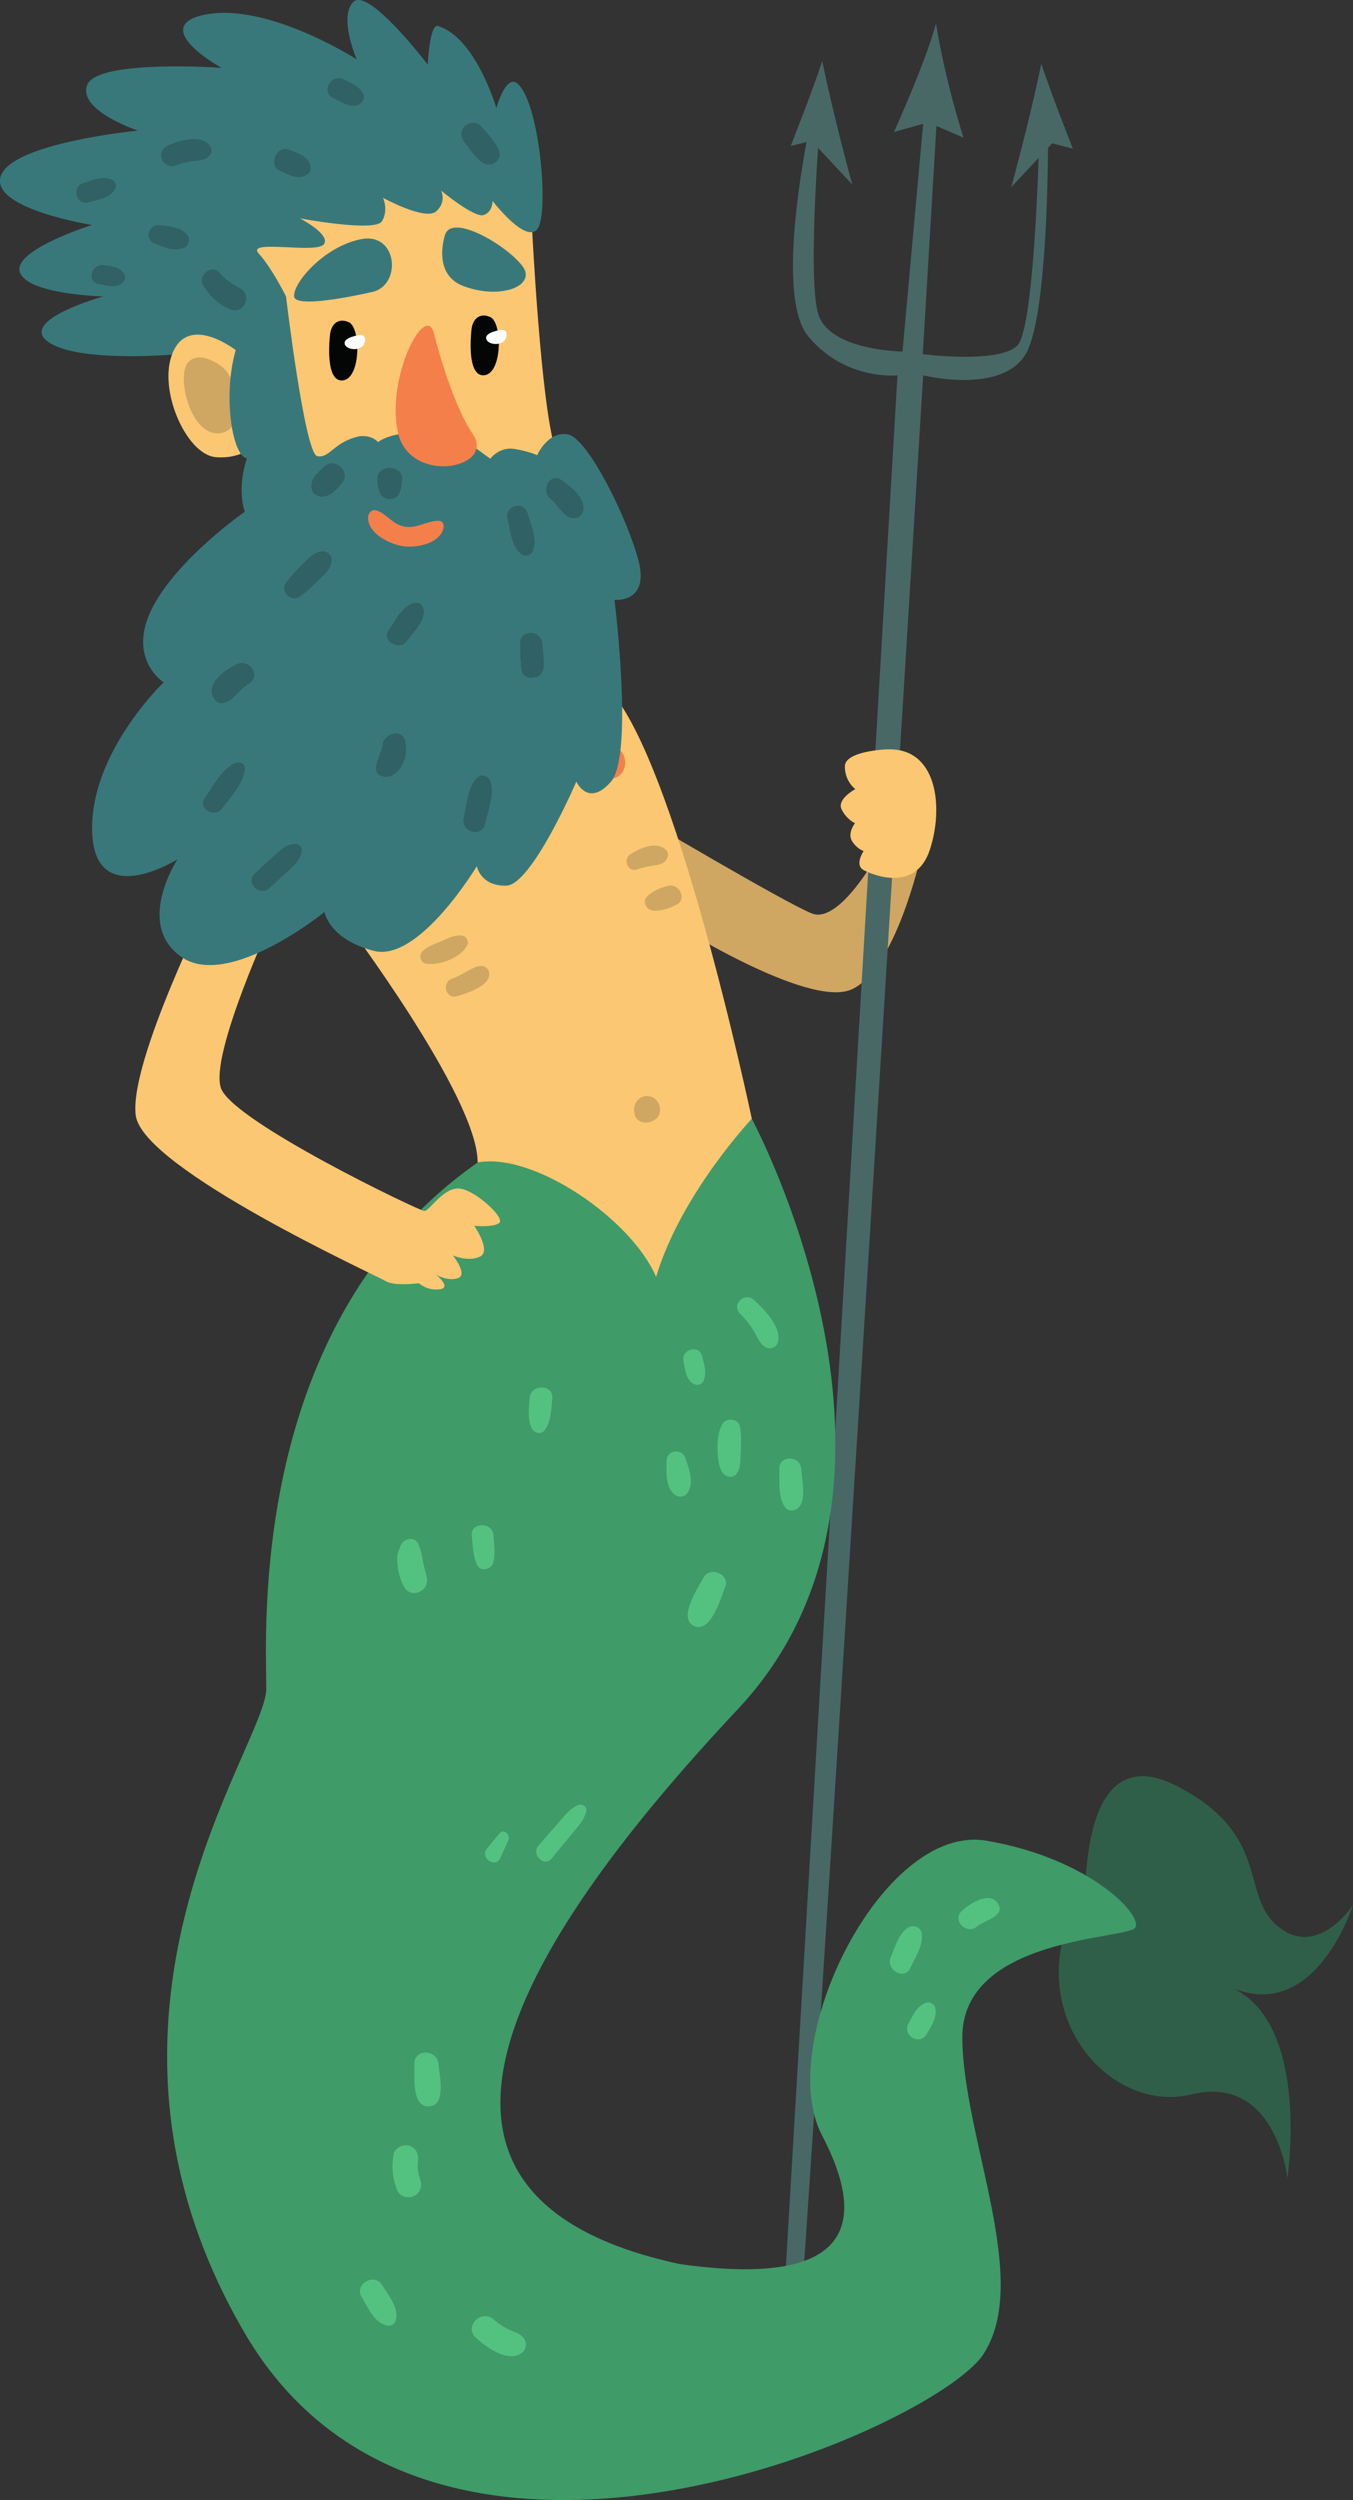 <?xml version="1.0" encoding="UTF-8" standalone="no"?>
<!-- Created with Inkscape (http://www.inkscape.org/) -->

<svg
   width="51.61mm"
   height="95.356mm"
   viewBox="0 0 51.61 95.356"
   version="1.1"
   id="svg4221"
   inkscape:version="1.2 (dc2aeda, 2022-05-15)"
   sodipodi:docname="poseidon.svg"
   xmlns:inkscape="http://www.inkscape.org/namespaces/inkscape"
   xmlns:sodipodi="http://sodipodi.sourceforge.net/DTD/sodipodi-0.dtd"
   xmlns="http://www.w3.org/2000/svg"
   xmlns:svg="http://www.w3.org/2000/svg">
  <rect x="0" y="0" width="51.61" height="95.356" fill="#333333" stroke="none"/>
  <sodipodi:namedview
     id="namedview4223"
     pagecolor="#ffffff"
     bordercolor="#666666"
     borderopacity="1.0"
     inkscape:showpageshadow="2"
     inkscape:pageopacity="0.0"
     inkscape:pagecheckerboard="0"
     inkscape:deskcolor="#d1d1d1"
     inkscape:document-units="mm"
     showgrid="false"
     inkscape:zoom="0.914906"
     inkscape:cx="393.48304"
     inkscape:cy="245.3804"
     inkscape:window-width="1390"
     inkscape:window-height="1205"
     inkscape:window-x="2240"
     inkscape:window-y="25"
     inkscape:window-maximized="0"
     inkscape:current-layer="layer1" />
  <defs
     id="defs4218" />
  <g
     inkscape:label="Layer 1"
     inkscape:groupmode="layer"
     id="layer1"
     transform="translate(-0.801,-83.615)">
    <path
       d="m 34.294,116.18 c 0,0 -1.469,2.699 -2.527,2.275 -1.058,-0.423 -6.76,-3.809 -6.76,-3.809 0,0 1.254,4.007 1.275,4.047 0.021,0.04 5.339,3.413 7.006,2.659 1.667,-0.754 2.619,-5.022 2.619,-5.022 l -1.614,-0.151"
       style="fill:#cfa762;fill-opacity:1;fill-rule:nonzero;stroke:none;stroke-width:0.035"
       id="path274" />
    <path
       d="m 41.725,89.286 c 0,0 -0.832,-2.1 -1.204,-3.243 -0.46,2.238 -1.148,4.713 -1.148,4.713 l 1.047,-1.123 c -0.079,2.255 -0.296,6.633 -0.809,7.158 -0.695,0.71 -3.611,0.333 -3.611,0.333 l 0.521,-8.705 1.032,0.447 c 0,0 -0.679,-2.081 -1.05,-4.356 -0.357,1.389 -1.602,4.139 -1.602,4.139 l 1.114,-0.312 -0.788,8.687 c 0,0 -2.719,-0.031 -3.195,-1.374 -0.334,-0.944 -0.16,-4.412 -0.026,-6.396 l 1.306,1.402 c 0,0 -0.687,-2.475 -1.147,-4.713 -0.372,1.143 -1.204,3.243 -1.204,3.243 l 0.606,-0.156 c -0.392,2.118 -0.972,6.181 0.069,7.422 1.429,1.704 3.4,1.478 3.4,1.478 l -4.392,74.42 c 0,0 0.477,0.053 0.635,0 0.159,-0.053 4.736,-74.42 4.736,-74.42 0,0 2.937,0.734 3.889,-0.774 0.74,-1.172 0.857,-5.868 0.873,-7.905 l 0.158,-0.169 0.792,0.204"
       style="fill:#486866;fill-opacity:1;fill-rule:nonzero;stroke:none;stroke-width:0.035"
       id="path276" />
    <path
       d="m 42.171,155.603 c 0.117,-0.191 -0.06,-5.735 3.552,-3.85 3.612,1.885 2.342,4.147 3.85,5.358 1.508,1.211 2.837,-0.833 2.837,-0.833 0,0 -1.428,4.544 -4.663,3.135 3.056,1.33 2.163,7.283 2.163,7.283 0,0 -0.436,-3.989 -3.671,-3.195 -3.235,0.794 -6.826,-3.413 -4.068,-7.898"
       style="fill:#305f49;fill-opacity:1;fill-rule:nonzero;stroke:none;stroke-width:0.035"
       id="path278" />
    <path
       d="m 29.478,126.287 c 0,0 7.514,13.944 -0.529,22.516 -8.043,8.572 -14.499,18.521 -2.222,21.167 6.456,0.914 7.25,-1.429 5.424,-4.921 -1.826,-3.493 2.302,-11.897 6.27,-11.227 3.969,0.67 6.033,2.892 5.675,3.329 -0.357,0.436 -6.628,0.357 -6.588,4.207 0.04,3.85 2.659,9.247 0.794,12.065 -1.865,2.818 -21.036,11.364 -28.159,-0.807 -7.123,-12.171 0.815,-22.406 0.815,-24.59 0,-2.185 -0.703,-13.933 8.062,-20.071 5.273,-3.704 10.459,-1.667 10.459,-1.667"
       style="fill:#3f9b68;fill-opacity:1;fill-rule:nonzero;stroke:none;stroke-width:0.035"
       id="path280" />
    <path
       d="m 13.921,118.693 c 0,0 5.118,6.773 5.099,9.26 2.124,-0.397 5.855,2.143 6.808,4.366 0.952,-3.175 3.651,-6.032 3.651,-6.032 0,0 -2.964,-14.102 -5.583,-16.51 -2.619,-2.408 -9.974,8.916 -9.974,8.916"
       style="fill:#fbc772;fill-opacity:1;fill-rule:nonzero;stroke:none;stroke-width:0.035"
       id="path282" />
    <path
       d="m 11.255,118.515 c 0,0 -2.48,5.338 -2.024,6.608 0.456,1.27 7.574,4.683 7.759,4.683 0.186,0 0.701,-0.873 1.297,-0.86 0.595,0.013 1.74,1.082 1.576,1.291 -0.164,0.209 -0.971,0.134 -0.971,0.134 0,0 0.665,0.956 0.217,1.173 -0.448,0.217 -1.031,-0.045 -1.031,-0.045 0,0 0.583,0.732 0.194,0.866 -0.388,0.135 -0.836,-0.127 -0.836,-0.127 0,0 0.612,0.486 0.142,0.553 -0.471,0.067 -0.799,-0.231 -0.799,-0.231 0,0 -0.938,0.122 -1.256,-0.076 -0.318,-0.199 -9.287,-4.286 -9.545,-6.33 -0.258,-2.044 2.878,-8.295 2.878,-8.295 l 2.401,0.655"
       style="fill:#fbc772;fill-opacity:1;fill-rule:nonzero;stroke:none;stroke-width:0.035"
       id="path284" />
    <path
       d="m 24.054,112.083 c -0.795,0 -0.796,1.235 0,1.235 0.794,0 0.796,-1.235 0,-1.235"
       style="fill:#f57f4a;fill-opacity:1;fill-rule:nonzero;stroke:none;stroke-width:0.035"
       id="path286" />
    <path
       d="m 21.104,92.466 c 0,0 0.331,6.542 0.866,8.229 0.536,1.687 -8.295,3.751 -9.723,2.143 -1.429,-1.608 -3.016,-9.604 -2.5,-11.529 0.516,-1.925 11.324,-3.322 11.357,1.157"
       style="fill:#fbc772;fill-opacity:1;fill-rule:nonzero;stroke:none;stroke-width:0.035"
       id="path288" />
    <path
       d="m 11.711,94.921 c 0,0 -0.536,-1.082 -1.042,-1.637 -0.506,-0.556 2.183,0.02 2.48,-0.347 0.298,-0.367 -0.903,-0.992 -0.903,-0.992 0,0 2.867,0.536 3.125,0.109 0.258,-0.427 0.04,-0.893 0.04,-0.893 0,0 1.616,0.883 2.028,0.516 0.412,-0.367 0.185,-0.794 0.185,-0.794 0,0 1.293,1.072 1.638,0.932 0.346,-0.139 0.326,-0.536 0.326,-0.536 0,0 1.349,1.751 1.746,1.014 0.397,-0.736 0.04,-4.616 -0.734,-5.43 -0.472,-0.556 -0.865,0.873 -0.865,0.873 0,0 -0.772,-2.659 -2.21,-3.125 -0.338,-0.149 -0.407,1.468 -0.407,1.468 0,0 -2.262,-2.967 -2.838,-2.391 -0.575,0.575 0.129,2.193 0.129,2.193 0,0 -3.717,-2.391 -6.112,-1.624 -1.561,0.556 0.953,1.945 0.953,1.945 0,0 -4.736,-0.331 -5.12,0.648 -0.384,0.979 1.931,1.746 1.931,1.746 0,0 -4.776,0.463 -5.226,1.72 -0.45,1.257 3.476,1.879 3.476,1.879 0,0 -3.066,0.966 -2.748,1.813 0.318,0.847 3.175,0.913 3.175,0.913 0,0 -3.281,0.914 -2.09,1.74 1.191,0.826 5.027,0.456 5.027,0.456 l 2.989,0.251 1.045,-2.447"
       style="fill:#39787a;fill-opacity:1;fill-rule:nonzero;stroke:none;stroke-width:0.035"
       id="path290" />
    <path
       d="m 10.034,97.163 c 0,-0.03 -1.855,-1.585 -2.58,-0.232 -0.725,1.353 0.411,4.02 1.577,4.121 1.167,0.101 1.756,-0.695 1.756,-0.695 l -0.754,-3.195"
       style="fill:#fbc772;fill-opacity:1;fill-rule:nonzero;stroke:none;stroke-width:0.035"
       id="path292" />
    <path
       d="m 9.298,97.628 c 0,0 -0.814,-0.68 -1.3,-0.217 -0.486,0.463 0.022,2.741 1.106,2.734 1.083,-0.007 0.852,-1.957 0.194,-2.517"
       style="fill:#cfa762;fill-opacity:1;fill-rule:nonzero;stroke:none;stroke-width:0.035"
       id="path294" />
    <path
       d="m 11.711,94.921 c 0,0 0.714,5.993 1.191,6.092 0.476,0.099 0.635,-0.562 1.627,-0.761 0.502,-0.04 0.688,0.225 0.688,0.225 0,0 0.529,-0.424 1.614,-0.318 1.084,0.105 1.922,0.41 1.922,0.41 l 0.75,0.542 c 0,0 0.344,-0.476 0.939,-0.37 0.595,0.105 0.847,0.238 0.847,0.238 0,0 0.41,-0.939 1.178,-0.794 0.767,0.146 2.302,3.268 2.699,4.855 0.397,1.587 -0.926,1.455 -0.926,1.455 0,0 0.741,5.927 -0.132,6.932 -0.873,1.005 -1.323,0 -1.323,0 0,0 -1.694,3.942 -2.672,3.969 -0.979,0.026 -1.125,-0.741 -1.125,-0.741 0,0 -2.209,3.678 -3.929,3.228 -1.72,-0.45 -1.879,-1.482 -1.879,-1.482 0,0 -3.651,2.963 -5.45,1.72 -1.799,-1.244 -0.158,-3.731 -0.158,-3.731 0,0 -3.149,1.984 -3.255,-1.032 -0.105,-3.016 2.726,-5.715 2.726,-5.715 0,0 -1.403,-0.9 -0.45,-2.805 0.953,-1.905 3.545,-3.704 3.545,-3.704 0,0 -0.317,-0.82 0.08,-2.037 -0.847,-0.106 -1.349,-5.689 1.495,-6.178"
       style="fill:#39787a;fill-opacity:1;fill-rule:nonzero;stroke:none;stroke-width:0.035"
       id="path296" />
    <path
       d="m 17.334,96.257 c 0,0 0.635,2.633 1.508,3.929 0.873,1.297 -2.447,1.958 -2.871,-0.119 -0.423,-2.077 1.005,-4.829 1.363,-3.81"
       style="fill:#f57f4a;fill-opacity:1;fill-rule:nonzero;stroke:none;stroke-width:0.035"
       id="path298" />
    <path
       d="m 13.388,96.399 c 0,0 -0.218,1.796 0.486,1.726 0.704,-0.07 0.695,-2.024 0.229,-2.223 -0.467,-0.199 -0.689,0.16 -0.715,0.496"
       style="fill:#040606;fill-opacity:1;fill-rule:nonzero;stroke:none;stroke-width:0.035"
       id="path300" />
    <path
       d="m 14.501,96.396 c 0,0 -0.598,0.085 -0.553,0.328 0.045,0.244 0.578,0.289 0.722,0.045 0.145,-0.244 0.011,-0.411 -0.169,-0.373"
       style="fill:#ffffff;fill-opacity:1;fill-rule:nonzero;stroke:none;stroke-width:0.035"
       id="path302" />
    <path
       d="m 18.785,96.202 c 0,0 -0.218,1.796 0.486,1.726 0.704,-0.069 0.695,-2.024 0.228,-2.222 -0.466,-0.199 -0.689,0.16 -0.714,0.496"
       style="fill:#040606;fill-opacity:1;fill-rule:nonzero;stroke:none;stroke-width:0.035"
       id="path304" />
    <path
       d="m 19.898,96.199 c 0,0 -0.598,0.085 -0.553,0.329 0.045,0.244 0.578,0.289 0.722,0.045 0.145,-0.244 0.012,-0.411 -0.169,-0.374"
       style="fill:#ffffff;fill-opacity:1;fill-rule:nonzero;stroke:none;stroke-width:0.035"
       id="path306" />
    <path
       d="m 15.035,94.742 c 0,0 -2.976,0.705 -3.016,0.179 -0.04,-0.526 1.151,-1.905 2.55,-2.183 1.399,-0.278 1.558,1.726 0.466,2.004"
       style="fill:#39787a;fill-opacity:1;fill-rule:nonzero;stroke:none;stroke-width:0.035"
       id="path308" />
    <path
       d="m 17.783,92.553 c 0,0 -0.529,1.508 0.688,1.971 1.217,0.463 2.474,0.132 2.381,-0.503 -0.092,-0.635 -2.725,-2.381 -3.069,-1.468"
       style="fill:#39787a;fill-opacity:1;fill-rule:nonzero;stroke:none;stroke-width:0.035"
       id="path310" />
    <path
       d="m 17.532,103.481 c -0.469,-0.004 -0.835,0.322 -1.34,0.212 -0.43,-0.094 -0.638,-0.477 -1.029,-0.61 -0.165,-0.056 -0.31,0.09 -0.32,0.244 -0.038,0.609 0.779,1.023 1.289,1.114 0.529,0.094 1.473,-0.084 1.59,-0.712 0.023,-0.125 -0.053,-0.247 -0.189,-0.248"
       style="fill:#f57f4a;fill-opacity:1;fill-rule:nonzero;stroke:none;stroke-width:0.035"
       id="path312" />
    <path
       d="m 13.117,104.644 c -0.345,0.017 -0.538,0.253 -0.766,0.486 -0.23,0.235 -0.469,0.461 -0.655,0.733 -0.213,0.313 0.208,0.725 0.519,0.52 0.275,-0.181 0.505,-0.42 0.743,-0.645 0.238,-0.226 0.471,-0.413 0.494,-0.759 0.012,-0.175 -0.163,-0.344 -0.335,-0.335"
       style="fill:#306164;fill-opacity:1;fill-rule:nonzero;stroke:none;stroke-width:0.035"
       id="path314" />
    <path
       d="m 16.595,106.613 c -0.441,0.097 -0.716,0.686 -0.962,1.027 -0.307,0.425 0.399,0.832 0.703,0.411 0.231,-0.32 0.669,-0.735 0.627,-1.158 -0.019,-0.193 -0.17,-0.324 -0.367,-0.28"
       style="fill:#306164;fill-opacity:1;fill-rule:nonzero;stroke:none;stroke-width:0.035"
       id="path316" />
    <path
       d="m 20.924,103.188 c -0.134,-0.493 -0.889,-0.285 -0.765,0.211 0.111,0.448 0.144,1.088 0.55,1.368 0.126,0.087 0.34,0.03 0.407,-0.107 0.217,-0.442 -0.071,-1.027 -0.192,-1.473"
       style="fill:#306164;fill-opacity:1;fill-rule:nonzero;stroke:none;stroke-width:0.035"
       id="path318" />
    <path
       d="m 22.227,101.929 c -0.445,-0.315 -0.834,0.4 -0.421,0.72 0.267,0.206 0.467,0.669 0.811,0.726 0.189,0.031 0.357,-0.048 0.42,-0.238 0.161,-0.489 -0.465,-0.962 -0.81,-1.207"
       style="fill:#306164;fill-opacity:1;fill-rule:nonzero;stroke:none;stroke-width:0.035"
       id="path320" />
    <path
       d="m 13.158,101.421 c -0.239,0.227 -0.477,0.398 -0.482,0.752 -0.003,0.208 0.18,0.388 0.387,0.387 0.352,-0.003 0.527,-0.242 0.754,-0.479 0.417,-0.434 -0.223,-1.073 -0.659,-0.66"
       style="fill:#306164;fill-opacity:1;fill-rule:nonzero;stroke:none;stroke-width:0.035"
       id="path322" />
    <path
       d="m 15.193,101.919 c 0.014,0.197 0.034,0.347 0.116,0.527 0.125,0.271 0.591,0.271 0.716,0 0.083,-0.18 0.102,-0.331 0.116,-0.527 0.043,-0.609 -0.991,-0.611 -0.948,0"
       style="fill:#306164;fill-opacity:1;fill-rule:nonzero;stroke:none;stroke-width:0.035"
       id="path324" />
    <path
       d="m 21.488,108.163 c -0.047,-0.535 -0.859,-0.554 -0.848,0 0.006,0.334 0.001,0.665 0.054,0.994 0.049,0.3 0.331,0.361 0.557,0.267 -0.009,0.011 -0.018,0.023 -0.026,0.034 0.192,-0.028 0.307,-0.243 0.316,-0.416 0.016,-0.292 -0.028,-0.589 -0.053,-0.88"
       style="fill:#306164;fill-opacity:1;fill-rule:nonzero;stroke:none;stroke-width:0.035"
       id="path326" />
    <path
       d="m 16.263,111.908 c -0.091,-0.527 -0.822,-0.34 -0.867,0.117 -0.035,0.346 -0.588,1.132 0.074,1.217 0.288,0.037 0.546,-0.212 0.67,-0.443 0.153,-0.285 0.177,-0.577 0.123,-0.891"
       style="fill:#306164;fill-opacity:1;fill-rule:nonzero;stroke:none;stroke-width:0.035"
       id="path328" />
    <path
       d="m 9.834,108.945 c -0.402,0.178 -1.141,0.696 -0.922,1.222 0.056,0.135 0.184,0.29 0.354,0.27 0.439,-0.054 0.639,-0.519 1.011,-0.733 0.501,-0.289 0.062,-0.982 -0.443,-0.758"
       style="fill:#306164;fill-opacity:1;fill-rule:nonzero;stroke:none;stroke-width:0.035"
       id="path330" />
    <path
       d="m 9.776,112.716 c -0.515,0.219 -0.855,0.901 -1.164,1.338 -0.29,0.41 0.378,0.787 0.669,0.391 0.326,-0.445 0.817,-0.944 0.861,-1.518 0.016,-0.205 -0.214,-0.274 -0.366,-0.21"
       style="fill:#306164;fill-opacity:1;fill-rule:nonzero;stroke:none;stroke-width:0.035"
       id="path332" />
    <path
       d="m 12.001,115.806 c -0.322,0.048 -0.525,0.249 -0.757,0.461 -0.243,0.22 -0.483,0.444 -0.725,0.666 -0.374,0.345 0.183,0.899 0.558,0.558 0.243,-0.221 0.486,-0.441 0.727,-0.664 0.229,-0.212 0.432,-0.398 0.506,-0.712 0.047,-0.201 -0.12,-0.336 -0.308,-0.308"
       style="fill:#306164;fill-opacity:1;fill-rule:nonzero;stroke:none;stroke-width:0.035"
       id="path334" />
    <path
       d="m 19.513,113.424 c -0.072,-0.215 -0.353,-0.316 -0.522,-0.138 -0.35,0.368 -0.398,1.059 -0.503,1.538 -0.116,0.528 0.694,0.755 0.813,0.224 0.106,-0.469 0.369,-1.153 0.212,-1.624"
       style="fill:#306164;fill-opacity:1;fill-rule:nonzero;stroke:none;stroke-width:0.035"
       id="path336" />
    <path
       d="M 7.962,92.602 C 7.71,92.269 7.318,92.258 6.926,92.204 c -0.464,-0.064 -0.655,0.547 -0.197,0.713 0.366,0.133 0.74,0.317 1.113,0.14 0.149,-0.071 0.221,-0.32 0.119,-0.455"
       style="fill:#306164;fill-opacity:1;fill-rule:nonzero;stroke:none;stroke-width:0.035"
       id="path338" />
    <path
       d="M 8.843,89.238 C 8.562,88.701 7.683,88.961 7.25,89.14 7.041,89.225 6.899,89.414 6.96,89.649 7.013,89.848 7.262,90.02 7.47,89.938 7.707,89.845 7.945,89.784 8.199,89.758 c 0.231,-0.024 0.443,-0.03 0.606,-0.223 0.074,-0.088 0.092,-0.194 0.038,-0.297"
       style="fill:#306164;fill-opacity:1;fill-rule:nonzero;stroke:none;stroke-width:0.035"
       id="path340" />
    <path
       d="m 12.614,89.849 c -0.137,-0.316 -0.504,-0.406 -0.798,-0.526 -0.459,-0.188 -0.8,0.612 -0.34,0.807 0.298,0.126 0.617,0.326 0.944,0.196 0.212,-0.084 0.284,-0.27 0.194,-0.477"
       style="fill:#306164;fill-opacity:1;fill-rule:nonzero;stroke:none;stroke-width:0.035"
       id="path342" />
    <path
       d="m 14.633,87.145 c -0.17,-0.261 -0.448,-0.362 -0.718,-0.502 -0.47,-0.245 -0.885,0.481 -0.413,0.707 0.264,0.126 0.542,0.318 0.841,0.299 0.238,-0.016 0.437,-0.278 0.289,-0.504"
       style="fill:#306164;fill-opacity:1;fill-rule:nonzero;stroke:none;stroke-width:0.035"
       id="path344" />
    <path
       d="m 19.808,89.288 c -0.159,-0.32 -0.425,-0.586 -0.653,-0.859 -0.155,-0.186 -0.467,-0.157 -0.628,0 -0.188,0.183 -0.148,0.441 0,0.628 0.199,0.251 0.382,0.53 0.634,0.73 0.359,0.285 0.865,-0.06 0.646,-0.499"
       style="fill:#306164;fill-opacity:1;fill-rule:nonzero;stroke:none;stroke-width:0.035"
       id="path346" />
    <path
       d="m 9.98,94.625 c -0.31,-0.182 -0.575,-0.322 -0.806,-0.606 -0.286,-0.351 -0.86,0.103 -0.623,0.481 0.258,0.411 0.62,0.779 1.09,0.931 0.481,0.156 0.765,-0.556 0.34,-0.805"
       style="fill:#306164;fill-opacity:1;fill-rule:nonzero;stroke:none;stroke-width:0.035"
       id="path348" />
    <path
       d="M 5.535,94.053 C 5.353,93.785 5.058,93.773 4.759,93.728 c -0.464,-0.07 -0.674,0.63 -0.198,0.718 0.28,0.051 0.625,0.172 0.874,-0.013 0.114,-0.085 0.192,-0.245 0.099,-0.38"
       style="fill:#306164;fill-opacity:1;fill-rule:nonzero;stroke:none;stroke-width:0.035"
       id="path350" />
    <path
       d="m 5.103,90.486 c -0.383,-0.189 -0.746,-0.006 -1.126,0.113 -0.464,0.145 -0.271,0.863 0.202,0.732 0.376,-0.104 0.797,-0.144 1.013,-0.505 0.065,-0.109 0.031,-0.28 -0.089,-0.339"
       style="fill:#306164;fill-opacity:1;fill-rule:nonzero;stroke:none;stroke-width:0.035"
       id="path352" />
    <path
       d="m 18.449,119.306 c -0.291,-0.046 -0.51,0.075 -0.774,0.19 -0.262,0.115 -0.551,0.204 -0.76,0.404 -0.143,0.137 -0.086,0.431 0.124,0.468 0.518,0.093 1.385,-0.23 1.597,-0.733 0.052,-0.123 -0.057,-0.309 -0.187,-0.329"
       style="fill:#cfa762;fill-opacity:1;fill-rule:nonzero;stroke:none;stroke-width:0.035"
       id="path354" />
    <path
       d="m 19.44,120.652 c -0.074,-0.202 -0.309,-0.23 -0.486,-0.158 -0.314,0.129 -0.579,0.337 -0.905,0.448 -0.419,0.143 -0.249,0.794 0.185,0.67 0.344,-0.099 1.402,-0.427 1.206,-0.96"
       style="fill:#cfa762;fill-opacity:1;fill-rule:nonzero;stroke:none;stroke-width:0.035"
       id="path356" />
    <path
       d="m 26.2,116.029 c -0.363,-0.35 -0.992,-0.058 -1.353,0.169 -0.295,0.185 -0.11,0.694 0.244,0.58 0.2,-0.064 0.402,-0.113 0.609,-0.146 0.204,-0.032 0.356,-0.036 0.5,-0.2 0.101,-0.114 0.117,-0.291 0,-0.403"
       style="fill:#cfa762;fill-opacity:1;fill-rule:nonzero;stroke:none;stroke-width:0.035"
       id="path358" />
    <path
       d="m 26.297,117.401 c -0.289,0.065 -0.586,0.19 -0.802,0.396 -0.216,0.206 -0.037,0.53 0.228,0.551 0.303,0.023 0.611,-0.088 0.879,-0.222 0.417,-0.208 0.116,-0.82 -0.306,-0.725"
       style="fill:#cfa762;fill-opacity:1;fill-rule:nonzero;stroke:none;stroke-width:0.035"
       id="path360" />
    <path
       d="m 34.617,112.197 c -0.037,0.002 -1.589,0.065 -1.589,0.65 0,0.585 0.4,0.866 0.4,0.866 0,0 -0.714,0.379 -0.526,0.769 0.188,0.39 0.513,0.531 0.513,0.531 0,0 -0.301,0.379 -0.113,0.683 0.188,0.303 0.441,0.379 0.441,0.379 0,0 -0.36,0.531 0,0.726 0.36,0.195 1.986,0.856 2.525,-0.769 0.538,-1.625 0.288,-3.932 -1.652,-3.834"
       style="fill:#fbc772;fill-opacity:1;fill-rule:nonzero;stroke:none;stroke-width:0.035"
       id="path362" />
    <path
       d="m 25.675,125.459 c -0.395,-0.159 -0.755,0.192 -0.676,0.591 0.004,0.021 0.009,0.043 0.013,0.065 0.06,0.303 0.416,0.382 0.656,0.267 0.022,-0.011 0.045,-0.021 0.067,-0.032 0.371,-0.179 0.291,-0.749 -0.06,-0.89"
       style="fill:#cfa762;fill-opacity:1;fill-rule:nonzero;stroke:none;stroke-width:0.035"
       id="path364" />
    <path
       d="m 29.029,138.031 c -0.062,-0.315 -0.533,-0.361 -0.68,-0.089 -0.187,0.346 -0.192,0.784 -0.167,1.171 0.017,0.276 0.089,0.813 0.462,0.83 0.325,0.015 0.397,-0.4 0.401,-0.645 0.007,-0.407 0.063,-0.867 -0.017,-1.266"
       style="fill:#53c280;fill-opacity:1;fill-rule:nonzero;stroke:none;stroke-width:0.035"
       id="path366" />
    <path
       d="m 27.636,143.788 c -0.195,0.368 -1.006,1.566 -0.352,1.847 0.643,0.277 1.021,-1.104 1.182,-1.498 0.195,-0.478 -0.592,-0.799 -0.829,-0.35"
       style="fill:#53c280;fill-opacity:1;fill-rule:nonzero;stroke:none;stroke-width:0.035"
       id="path368" />
    <path
       d="m 26.948,139.234 c -0.133,-0.386 -0.71,-0.329 -0.721,0.097 -0.012,0.426 -0.049,1.069 0.355,1.323 0.118,0.074 0.316,0.058 0.409,-0.053 0.313,-0.371 0.099,-0.954 -0.043,-1.368"
       style="fill:#53c280;fill-opacity:1;fill-rule:nonzero;stroke:none;stroke-width:0.035"
       id="path370" />
    <path
       d="m 29.556,133.194 c -0.354,-0.319 -0.87,0.188 -0.526,0.526 0.2,0.198 0.373,0.409 0.518,0.65 0.136,0.228 0.219,0.495 0.458,0.631 0.179,0.102 0.41,0.009 0.466,-0.19 0.161,-0.569 -0.531,-1.271 -0.916,-1.617"
       style="fill:#53c280;fill-opacity:1;fill-rule:nonzero;stroke:none;stroke-width:0.035"
       id="path372" />
    <path
       d="m 31.363,139.649 c -0.032,-0.532 -0.858,-0.538 -0.833,0 0.022,0.472 -0.072,1.093 0.233,1.476 0.149,0.187 0.443,0.101 0.553,-0.071 0.233,-0.363 0.072,-0.99 0.047,-1.405"
       style="fill:#53c280;fill-opacity:1;fill-rule:nonzero;stroke:none;stroke-width:0.035"
       id="path374" />
    <path
       d="m 27.585,135.344 c -0.103,-0.464 -0.816,-0.268 -0.712,0.197 0.063,0.285 0.079,0.618 0.316,0.814 0.127,0.105 0.356,0.12 0.44,-0.057 0.149,-0.314 0.028,-0.63 -0.044,-0.954"
       style="fill:#53c280;fill-opacity:1;fill-rule:nonzero;stroke:none;stroke-width:0.035"
       id="path376" />
    <path
       d="m 17.081,143.783 c -0.044,-0.207 -0.108,-0.408 -0.148,-0.616 -0.017,-0.09 -0.028,-0.181 -0.046,-0.271 -0.023,-0.117 -0.075,-0.213 -0.104,-0.327 -0.096,-0.373 -0.577,-0.312 -0.698,0 -0.063,0.162 -0.123,0.259 -0.131,0.442 -0.005,0.116 0.003,0.228 0.017,0.344 0.034,0.279 0.107,0.546 0.248,0.792 0.274,0.478 0.972,0.149 0.862,-0.363"
       style="fill:#53c280;fill-opacity:1;fill-rule:nonzero;stroke:none;stroke-width:0.035"
       id="path378" />
    <path
       d="m 19.626,142.188 c -0.031,-0.537 -0.885,-0.523 -0.829,0 0.041,0.377 0.039,0.775 0.207,1.12 0.129,0.268 0.532,0.178 0.607,-0.079 0.098,-0.334 0.034,-0.698 0.014,-1.041"
       style="fill:#53c280;fill-opacity:1;fill-rule:nonzero;stroke:none;stroke-width:0.035"
       id="path380" />
    <path
       d="m 21.003,136.95 c -0.021,0.378 -0.093,0.836 0.102,1.178 0.083,0.147 0.339,0.208 0.456,0.059 0.268,-0.343 0.265,-0.819 0.306,-1.237 0.053,-0.547 -0.831,-0.558 -0.863,0"
       style="fill:#53c280;fill-opacity:1;fill-rule:nonzero;stroke:none;stroke-width:0.035"
       id="path382" />
    <path
       d="m 15.385,170.78 c -0.3,-0.501 -1.095,-0.037 -0.784,0.458 0.239,0.38 0.469,0.968 0.951,1.076 0.146,0.033 0.309,-0.044 0.347,-0.198 0.123,-0.486 -0.279,-0.944 -0.515,-1.337"
       style="fill:#53c280;fill-opacity:1;fill-rule:nonzero;stroke:none;stroke-width:0.035"
       id="path384" />
    <path
       d="m 20.747,172.76 c -0.16,-0.178 -0.372,-0.206 -0.577,-0.312 -0.195,-0.101 -0.372,-0.213 -0.534,-0.361 -0.462,-0.42 -1.149,0.262 -0.688,0.688 0.368,0.339 1.09,0.873 1.621,0.663 0.287,-0.113 0.397,-0.435 0.179,-0.678"
       style="fill:#53c280;fill-opacity:1;fill-rule:nonzero;stroke:none;stroke-width:0.035"
       id="path386" />
    <path
       d="m 16.848,166.814 c -0.08,-0.249 -0.142,-0.5 -0.103,-0.763 0.038,-0.26 -0.065,-0.517 -0.338,-0.595 -0.231,-0.066 -0.553,0.08 -0.595,0.338 -0.08,0.492 -0.041,0.932 0.155,1.392 0.061,0.144 0.266,0.248 0.416,0.238 0.141,-0.009 0.239,-0.044 0.341,-0.141 0.12,-0.114 0.175,-0.311 0.124,-0.469"
       style="fill:#53c280;fill-opacity:1;fill-rule:nonzero;stroke:none;stroke-width:0.035"
       id="path388" />
    <path
       d="m 17.53,162.35 c -0.047,-0.585 -0.95,-0.599 -0.923,0 0.019,0.417 -0.124,1.613 0.54,1.605 0.697,-0.009 0.415,-1.196 0.382,-1.605"
       style="fill:#53c280;fill-opacity:1;fill-rule:nonzero;stroke:none;stroke-width:0.035"
       id="path390" />
    <path
       d="m 35.954,157.331 c -0.043,-0.219 -0.321,-0.306 -0.499,-0.203 -0.368,0.212 -0.502,0.743 -0.669,1.112 -0.226,0.499 0.513,0.936 0.741,0.433 0.185,-0.407 0.517,-0.884 0.427,-1.342"
       style="fill:#53c280;fill-opacity:1;fill-rule:nonzero;stroke:none;stroke-width:0.035"
       id="path392" />
    <path
       d="m 38.869,156.229 c -0.319,-0.508 -1.081,0.001 -1.376,0.271 -0.396,0.362 0.187,0.935 0.586,0.586 0.24,-0.21 1.089,-0.38 0.79,-0.857"
       style="fill:#53c280;fill-opacity:1;fill-rule:nonzero;stroke:none;stroke-width:0.035"
       id="path394" />
    <path
       d="m 36.48,160.208 c -0.025,-0.144 -0.223,-0.26 -0.36,-0.205 -0.356,0.145 -0.491,0.472 -0.666,0.794 -0.247,0.454 0.438,0.857 0.694,0.406 0.18,-0.317 0.398,-0.617 0.332,-0.995"
       style="fill:#53c280;fill-opacity:1;fill-rule:nonzero;stroke:none;stroke-width:0.035"
       id="path396" />
    <path
       d="m 22.829,152.471 c -0.311,0.147 -0.536,0.451 -0.758,0.705 -0.242,0.276 -0.484,0.552 -0.726,0.828 -0.3,0.342 0.212,0.846 0.498,0.498 0.247,-0.3 0.494,-0.6 0.741,-0.9 0.22,-0.267 0.48,-0.538 0.576,-0.877 0.058,-0.203 -0.161,-0.335 -0.331,-0.255"
       style="fill:#53c280;fill-opacity:1;fill-rule:nonzero;stroke:none;stroke-width:0.035"
       id="path398" />
    <path
       d="m 19.853,153.545 c -0.156,0.188 -0.312,0.377 -0.467,0.565 -0.309,0.374 0.318,0.772 0.495,0.382 0.104,-0.228 0.207,-0.457 0.311,-0.685 0.093,-0.204 -0.169,-0.466 -0.339,-0.262"
       style="fill:#53c280;fill-opacity:1;fill-rule:nonzero;stroke:none;stroke-width:0.035"
       id="path400" />
  </g>
</svg>
